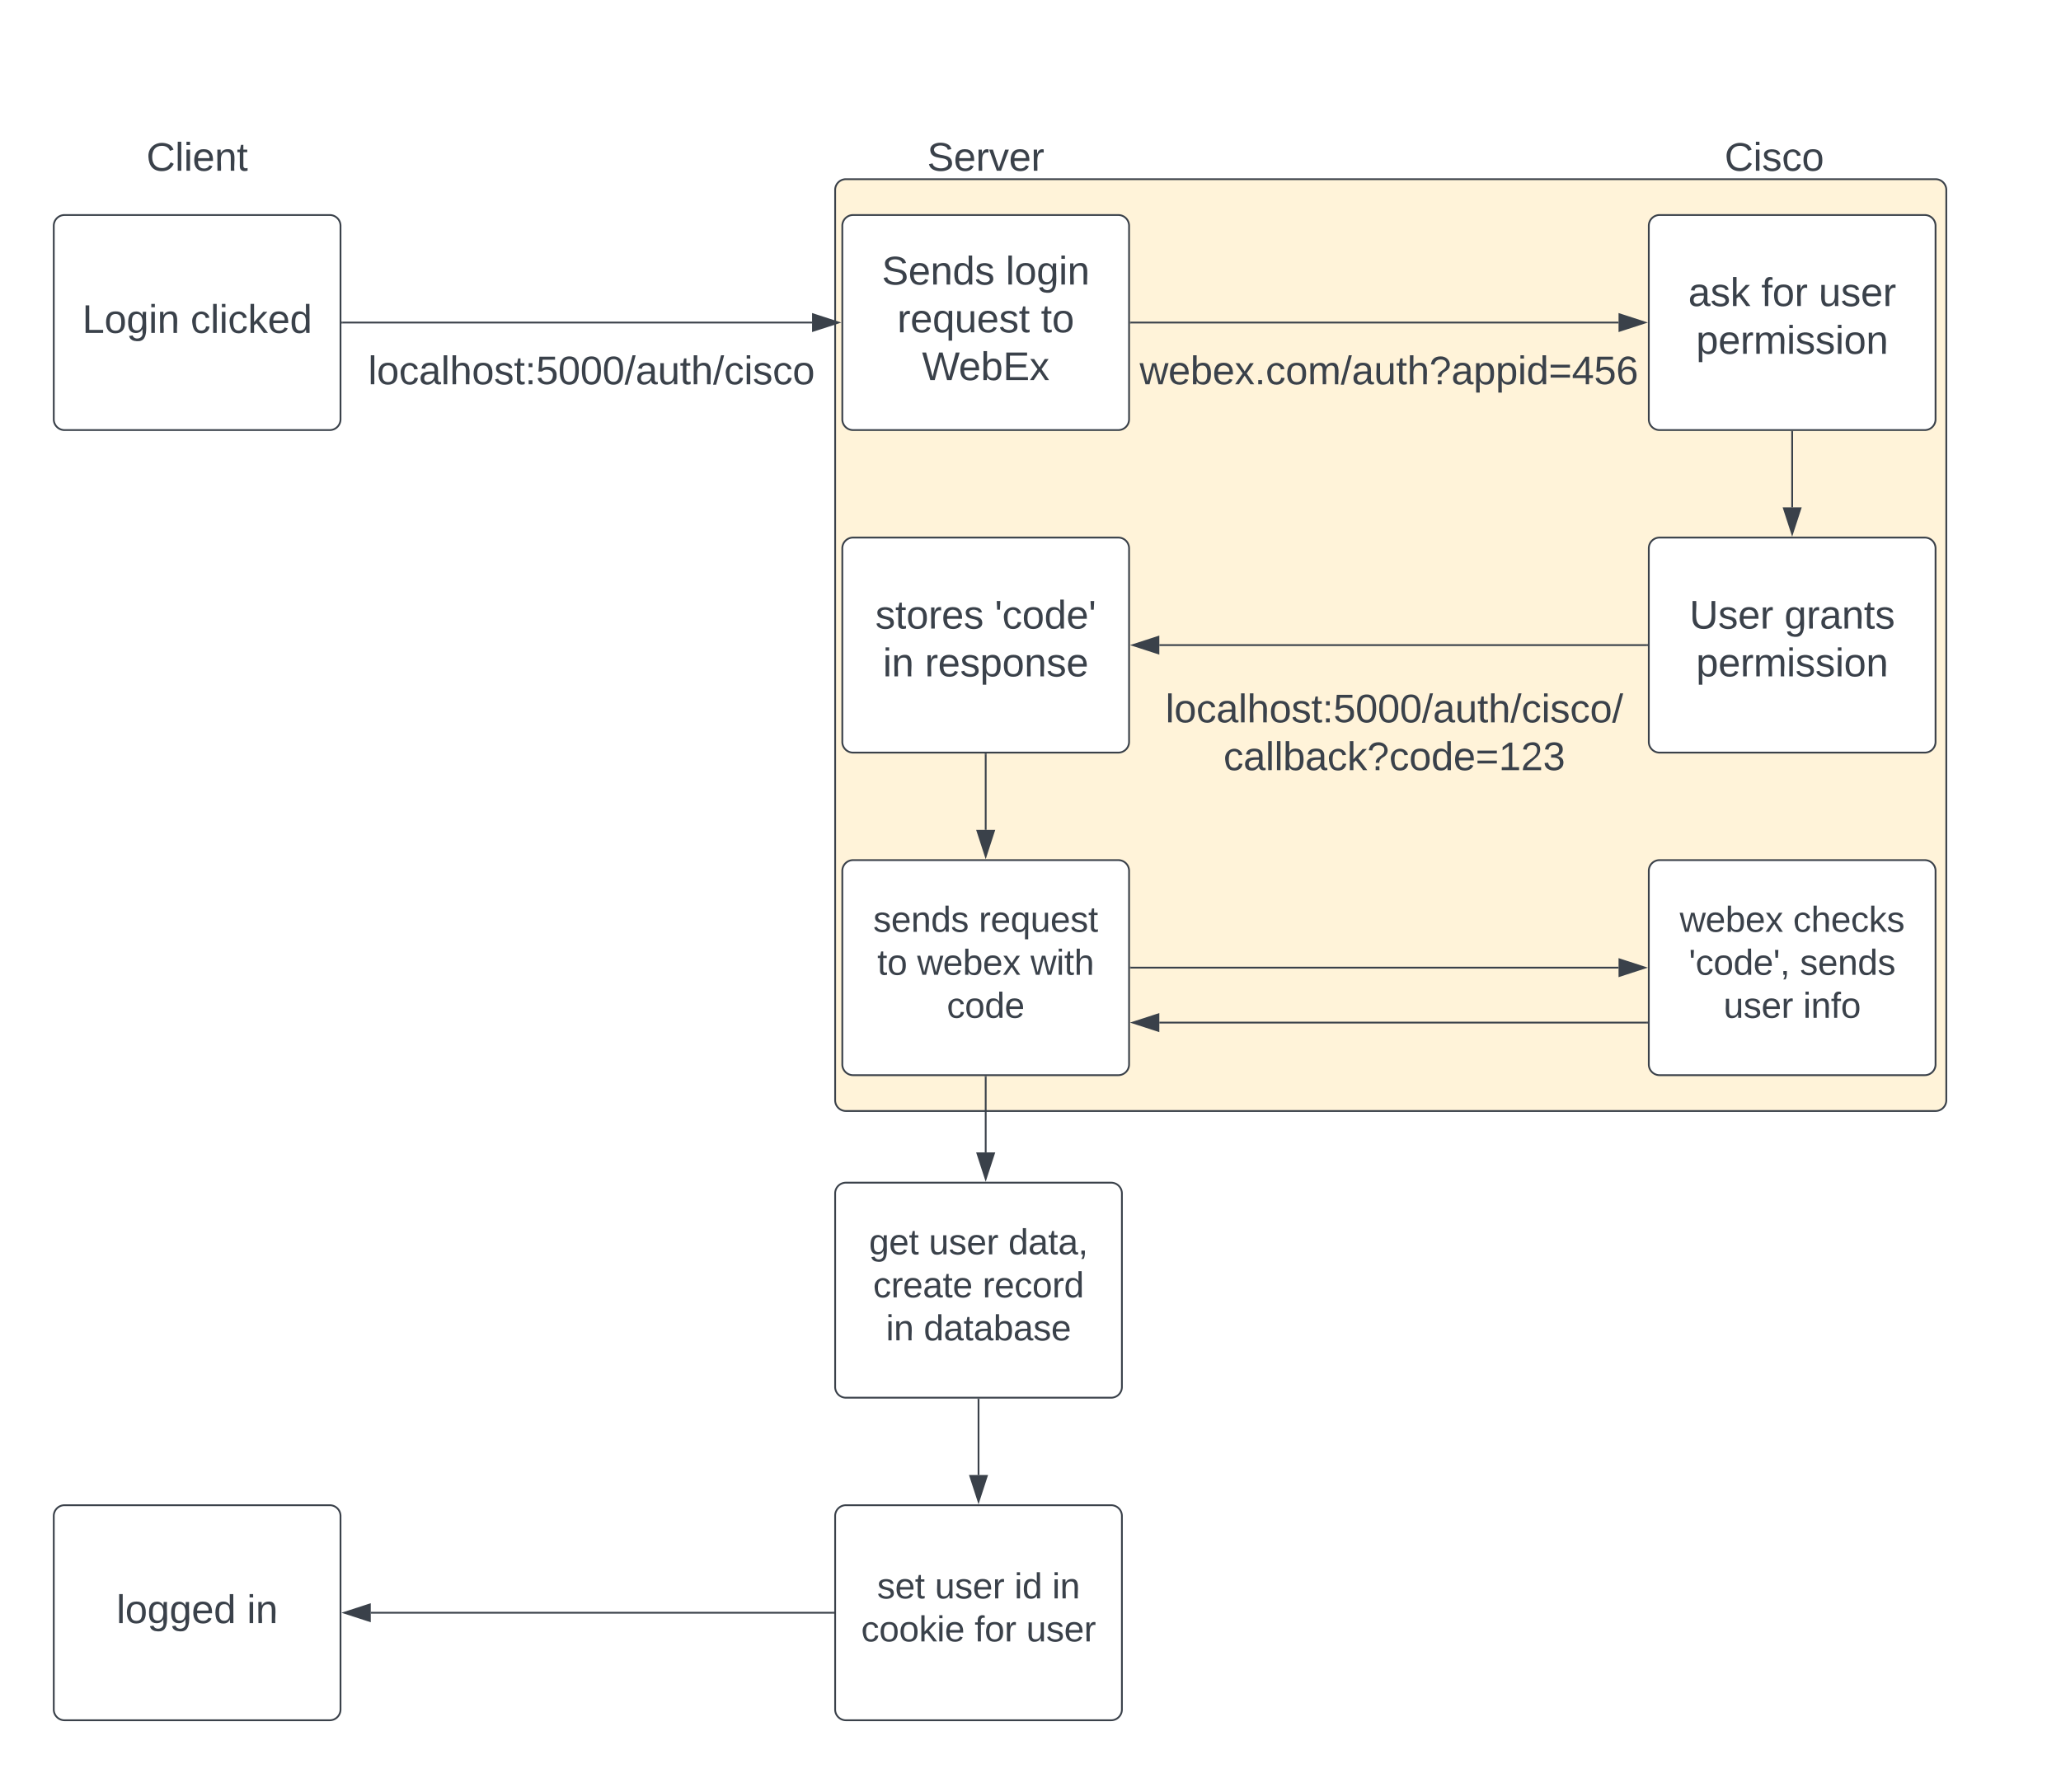<svg xmlns="http://www.w3.org/2000/svg" xmlns:xlink="http://www.w3.org/1999/xlink" xmlns:lucid="lucid" width="1150" height="1000"><g transform="translate(-1974 -80)" lucid:page-tab-id="0_0"><path d="M0 0h3677.73v1322.84H0z" fill="#fff"/><path d="M2440 186a6 6 0 0 1 6-6h608a6 6 0 0 1 6 6v508a6 6 0 0 1-6 6h-608a6 6 0 0 1-6-6z" stroke="#3a414a" fill="#fff3d9"/><path d="M2004 206a6 6 0 0 1 6-6h148a6 6 0 0 1 6 6v108a6 6 0 0 1-6 6h-148a6 6 0 0 1-6-6z" stroke="#3a414a" fill="#fff"/><use xlink:href="#a" transform="matrix(1,0,0,1,2016,212) translate(3.895 53.778)"/><use xlink:href="#b" transform="matrix(1,0,0,1,2016,212) translate(64.327 53.778)"/><path d="M1964 146a6 6 0 0 1 6-6h228a6 6 0 0 1 6 6v48a6 6 0 0 1-6 6h-228a6 6 0 0 1-6-6z" stroke="#000" stroke-opacity="0" fill="#fff" fill-opacity="0"/><use xlink:href="#c" transform="matrix(1,0,0,1,1969,145) translate(86.698 30.278)"/><path d="M2404 146a6 6 0 0 1 6-6h228a6 6 0 0 1 6 6v48a6 6 0 0 1-6 6h-228a6 6 0 0 1-6-6z" stroke="#000" stroke-opacity="0" fill="#fff" fill-opacity="0"/><use xlink:href="#d" transform="matrix(1,0,0,1,2409,145) translate(82.346 30.278)"/><path d="M2844 146a6 6 0 0 1 6-6h228a6 6 0 0 1 6 6v48a6 6 0 0 1-6 6h-228a6 6 0 0 1-6-6z" stroke="#000" stroke-opacity="0" fill="#fff" fill-opacity="0"/><use xlink:href="#e" transform="matrix(1,0,0,1,2849,145) translate(87.284 30.278)"/><path d="M2444 206a6 6 0 0 1 6-6h148a6 6 0 0 1 6 6v108a6 6 0 0 1-6 6h-148a6 6 0 0 1-6-6z" stroke="#3a414a" fill="#fff"/><use xlink:href="#f" transform="matrix(1,0,0,1,2456,212) translate(10.037 26.778)"/><use xlink:href="#g" transform="matrix(1,0,0,1,2456,212) translate(79.173 26.778)"/><use xlink:href="#h" transform="matrix(1,0,0,1,2456,212) translate(18.648 53.444)"/><use xlink:href="#i" transform="matrix(1,0,0,1,2456,212) translate(98.833 53.444)"/><use xlink:href="#j" transform="matrix(1,0,0,1,2456,212) translate(32.444 80.111)"/><path d="M2894 206a6 6 0 0 1 6-6h148a6 6 0 0 1 6 6v108a6 6 0 0 1-6 6h-148a6 6 0 0 1-6-6z" stroke="#3a414a" fill="#fff"/><use xlink:href="#k" transform="matrix(1,0,0,1,2906,212) translate(10.037 38.778)"/><use xlink:href="#l" transform="matrix(1,0,0,1,2906,212) translate(50.778 38.778)"/><use xlink:href="#m" transform="matrix(1,0,0,1,2906,212) translate(82.815 38.778)"/><use xlink:href="#n" transform="matrix(1,0,0,1,2906,212) translate(14.42 65.444)"/><path d="M2165 260h262.12" stroke="#3a414a" fill="none"/><path d="M2165 260.5h-.5v-1h.5z" stroke="#3a414a" stroke-width=".05" fill="#3a414a"/><path d="M2441.88 260l-14.26 4.63v-9.26z" stroke="#3a414a" fill="#3a414a"/><path d="M2605 260h272.12" stroke="#3a414a" fill="none"/><path d="M2605 260.5h-.5v-1h.5z" stroke="#3a414a" stroke-width=".05" fill="#3a414a"/><path d="M2891.88 260l-14.26 4.63v-9.26z" stroke="#3a414a" fill="#3a414a"/><path d="M2184 266a6 6 0 0 1 6-6h228a6 6 0 0 1 6 6v48a6 6 0 0 1-6 6h-228a6 6 0 0 1-6-6z" stroke="#000" stroke-opacity="0" fill="#fff" fill-opacity="0"/><use xlink:href="#o" transform="matrix(1,0,0,1,2189,265) translate(-9.599 29.444)"/><path d="M2629 266a6 6 0 0 1 6-6h228a6 6 0 0 1 6 6v48a6 6 0 0 1-6 6h-228a6 6 0 0 1-6-6z" stroke="#000" stroke-opacity="0" fill="#fff" fill-opacity="0"/><use xlink:href="#p" transform="matrix(1,0,0,1,2634,265) translate(-24.105 29.444)"/><path d="M2894 386a6 6 0 0 1 6-6h148a6 6 0 0 1 6 6v108a6 6 0 0 1-6 6h-148a6 6 0 0 1-6-6z" stroke="#3a414a" fill="#fff"/><use xlink:href="#q" transform="matrix(1,0,0,1,2906,392) translate(10.685 38.778)"/><use xlink:href="#r" transform="matrix(1,0,0,1,2906,392) translate(63.648 38.778)"/><use xlink:href="#n" transform="matrix(1,0,0,1,2906,392) translate(14.42 65.444)"/><path d="M2444 386a6 6 0 0 1 6-6h148a6 6 0 0 1 6 6v108a6 6 0 0 1-6 6h-148a6 6 0 0 1-6-6z" stroke="#3a414a" fill="#fff"/><use xlink:href="#s" transform="matrix(1,0,0,1,2456,392) translate(6.426 38.778)"/><use xlink:href="#t" transform="matrix(1,0,0,1,2456,392) translate(73.031 38.778)"/><use xlink:href="#u" transform="matrix(1,0,0,1,2456,392) translate(10.654 65.444)"/><use xlink:href="#v" transform="matrix(1,0,0,1,2456,392) translate(34.049 65.444)"/><path d="M2894 566a6 6 0 0 1 6-6h148a6 6 0 0 1 6 6v108a6 6 0 0 1-6 6h-148a6 6 0 0 1-6-6z" stroke="#3a414a" fill="#fff"/><use xlink:href="#w" transform="matrix(1,0,0,1,2906,572) translate(5.25 28)"/><use xlink:href="#x" transform="matrix(1,0,0,1,2906,572) translate(68.528 28)"/><use xlink:href="#y" transform="matrix(1,0,0,1,2906,572) translate(10.333 52)"/><use xlink:href="#z" transform="matrix(1,0,0,1,2906,572) translate(72.333 52)"/><use xlink:href="#A" transform="matrix(1,0,0,1,2906,572) translate(29.722 76)"/><use xlink:href="#B" transform="matrix(1,0,0,1,2906,572) translate(74.111 76)"/><path d="M2444 566a6 6 0 0 1 6-6h148a6 6 0 0 1 6 6v108a6 6 0 0 1-6 6h-148a6 6 0 0 1-6-6z" stroke="#3a414a" fill="#fff"/><use xlink:href="#C" transform="matrix(1,0,0,1,2456,572) translate(5.25 28)"/><use xlink:href="#D" transform="matrix(1,0,0,1,2456,572) translate(64.139 28)"/><use xlink:href="#E" transform="matrix(1,0,0,1,2456,572) translate(7.528 52)"/><use xlink:href="#F" transform="matrix(1,0,0,1,2456,572) translate(29.75 52)"/><use xlink:href="#G" transform="matrix(1,0,0,1,2456,572) translate(93.028 52)"/><use xlink:href="#H" transform="matrix(1,0,0,1,2456,572) translate(46.333 76)"/><path d="M2974 321v42.12" stroke="#3a414a" fill="none"/><path d="M2974.5 321h-1v-.5h1z" stroke="#3a414a" stroke-width=".05" fill="#3a414a"/><path d="M2974 377.88l-4.64-14.26h9.28z" stroke="#3a414a" fill="#3a414a"/><path d="M2893 440h-272.12" stroke="#3a414a" fill="none"/><path d="M2893.5 440.5h-.5v-1h.5z" stroke="#3a414a" stroke-width=".05" fill="#3a414a"/><path d="M2606.12 440l14.26-4.63v9.26z" stroke="#3a414a" fill="#3a414a"/><path d="M2524 501v42.12" stroke="#3a414a" fill="none"/><path d="M2524.5 501h-1v-.5h1z" stroke="#3a414a" stroke-width=".05" fill="#3a414a"/><path d="M2524 557.88l-4.64-14.26h9.28z" stroke="#3a414a" fill="#3a414a"/><path d="M2605 620h272.12" stroke="#3a414a" fill="none"/><path d="M2605 620.5h-.5v-1h.5z" stroke="#3a414a" stroke-width=".05" fill="#3a414a"/><path d="M2891.88 620l-14.26 4.63v-9.26z" stroke="#3a414a" fill="#3a414a"/><path d="M2893 650.67h-272.12" stroke="#3a414a" fill="none"/><path d="M2893.5 651.17h-.5v-1h.5z" stroke="#3a414a" stroke-width=".05" fill="#3a414a"/><path d="M2606.12 650.67l14.26-4.64v9.27z" stroke="#3a414a" fill="#3a414a"/><path d="M2440 746a6 6 0 0 1 6-6h148a6 6 0 0 1 6 6v108a6 6 0 0 1-6 6h-148a6 6 0 0 1-6-6z" stroke="#3a414a" fill="#fff"/><g><use xlink:href="#I" transform="matrix(1,0,0,1,2452,752) translate(6.917 28)"/><use xlink:href="#A" transform="matrix(1,0,0,1,2452,752) translate(40.25 28)"/><use xlink:href="#J" transform="matrix(1,0,0,1,2452,752) translate(84.639 28)"/><use xlink:href="#K" transform="matrix(1,0,0,1,2452,752) translate(9.194 52)"/><use xlink:href="#L" transform="matrix(1,0,0,1,2452,752) translate(70.25 52)"/><use xlink:href="#M" transform="matrix(1,0,0,1,2452,752) translate(16.361 76)"/><use xlink:href="#N" transform="matrix(1,0,0,1,2452,752) translate(37.417 76)"/></g><path d="M2524 681v42.12" stroke="#3a414a" fill="none"/><path d="M2524.5 681h-1v-.5h1z" stroke="#3a414a" stroke-width=".05" fill="#3a414a"/><path d="M2524 737.88l-4.64-14.26h9.28z" stroke="#3a414a" fill="#3a414a"/><path d="M2440 926a6 6 0 0 1 6-6h148a6 6 0 0 1 6 6v108a6 6 0 0 1-6 6h-148a6 6 0 0 1-6-6z" stroke="#3a414a" fill="#fff"/><g><use xlink:href="#O" transform="matrix(1,0,0,1,2452,932) translate(11.417 40)"/><use xlink:href="#A" transform="matrix(1,0,0,1,2452,932) translate(43.639 40)"/><use xlink:href="#P" transform="matrix(1,0,0,1,2452,932) translate(88.028 40)"/><use xlink:href="#Q" transform="matrix(1,0,0,1,2452,932) translate(109.083 40)"/><use xlink:href="#R" transform="matrix(1,0,0,1,2452,932) translate(2.528 64)"/><use xlink:href="#S" transform="matrix(1,0,0,1,2452,932) translate(65.806 64)"/><use xlink:href="#T" transform="matrix(1,0,0,1,2452,932) translate(94.639 64)"/></g><path d="M2520 861v42.12" stroke="#3a414a" fill="none"/><path d="M2520.5 861h-1v-.5h1z" stroke="#3a414a" stroke-width=".05" fill="#3a414a"/><path d="M2520 917.88l-4.64-14.26h9.28z" stroke="#3a414a" fill="#3a414a"/><path d="M2004 926a6 6 0 0 1 6-6h148a6 6 0 0 1 6 6v108a6 6 0 0 1-6 6h-148a6 6 0 0 1-6-6z" stroke="#3a414a" fill="#fff"/><g><use xlink:href="#U" transform="matrix(1,0,0,1,2016,932) translate(23 53.778)"/><use xlink:href="#V" transform="matrix(1,0,0,1,2016,932) translate(95.778 53.778)"/></g><path d="M2439 980h-258.12" stroke="#3a414a" fill="none"/><path d="M2439.5 980.5h-.5v-1h.5z" stroke="#3a414a" stroke-width=".05" fill="#3a414a"/><path d="M2166.12 980l14.26-4.63v9.26z" stroke="#3a414a" fill="#3a414a"/><path d="M2642 466a6 6 0 0 1 6-6h208a6 6 0 0 1 6 6v51.33a6 6 0 0 1-6 6h-208a6 6 0 0 1-6-6z" stroke="#000" stroke-opacity="0" fill="#fff" fill-opacity="0"/><g><use xlink:href="#W" transform="matrix(1,0,0,1,2647,465) translate(-22.685 18.111)"/><use xlink:href="#X" transform="matrix(1,0,0,1,2647,465) translate(9.691 44.778)"/></g><defs><path fill="#3a414a" d="M30 0v-248h33v221h125V0H30" id="Y"/><path fill="#3a414a" d="M100-194c62-1 85 37 85 99 1 63-27 99-86 99S16-35 15-95c0-66 28-99 85-99zM99-20c44 1 53-31 53-75 0-43-8-75-51-75s-53 32-53 75 10 74 51 75" id="Z"/><path fill="#3a414a" d="M177-190C167-65 218 103 67 71c-23-6-38-20-44-43l32-5c15 47 100 32 89-28v-30C133-14 115 1 83 1 29 1 15-40 15-95c0-56 16-97 71-98 29-1 48 16 59 35 1-10 0-23 2-32h30zM94-22c36 0 50-32 50-73 0-42-14-75-50-75-39 0-46 34-46 75s6 73 46 73" id="aa"/><path fill="#3a414a" d="M24-231v-30h32v30H24zM24 0v-190h32V0H24" id="ab"/><path fill="#3a414a" d="M117-194c89-4 53 116 60 194h-32v-121c0-31-8-49-39-48C34-167 62-67 57 0H25l-1-190h30c1 10-1 24 2 32 11-22 29-35 61-36" id="ac"/><g id="a"><use transform="matrix(0.062,0,0,0.062,0,0)" xlink:href="#Y"/><use transform="matrix(0.062,0,0,0.062,12.346,0)" xlink:href="#Z"/><use transform="matrix(0.062,0,0,0.062,24.691,0)" xlink:href="#aa"/><use transform="matrix(0.062,0,0,0.062,37.037,0)" xlink:href="#ab"/><use transform="matrix(0.062,0,0,0.062,41.914,0)" xlink:href="#ac"/></g><path fill="#3a414a" d="M96-169c-40 0-48 33-48 73s9 75 48 75c24 0 41-14 43-38l32 2c-6 37-31 61-74 61-59 0-76-41-82-99-10-93 101-131 147-64 4 7 5 14 7 22l-32 3c-4-21-16-35-41-35" id="ad"/><path fill="#3a414a" d="M24 0v-261h32V0H24" id="ae"/><path fill="#3a414a" d="M143 0L79-87 56-68V0H24v-261h32v163l83-92h37l-77 82L181 0h-38" id="af"/><path fill="#3a414a" d="M100-194c63 0 86 42 84 106H49c0 40 14 67 53 68 26 1 43-12 49-29l28 8c-11 28-37 45-77 45C44 4 14-33 15-96c1-61 26-98 85-98zm52 81c6-60-76-77-97-28-3 7-6 17-6 28h103" id="ag"/><path fill="#3a414a" d="M85-194c31 0 48 13 60 33l-1-100h32l1 261h-30c-2-10 0-23-3-31C134-8 116 4 85 4 32 4 16-35 15-94c0-66 23-100 70-100zm9 24c-40 0-46 34-46 75 0 40 6 74 45 74 42 0 51-32 51-76 0-42-9-74-50-73" id="ah"/><g id="b"><use transform="matrix(0.062,0,0,0.062,0,0)" xlink:href="#ad"/><use transform="matrix(0.062,0,0,0.062,11.111,0)" xlink:href="#ae"/><use transform="matrix(0.062,0,0,0.062,15.988,0)" xlink:href="#ab"/><use transform="matrix(0.062,0,0,0.062,20.864,0)" xlink:href="#ad"/><use transform="matrix(0.062,0,0,0.062,31.975,0)" xlink:href="#af"/><use transform="matrix(0.062,0,0,0.062,43.086,0)" xlink:href="#ag"/><use transform="matrix(0.062,0,0,0.062,55.432,0)" xlink:href="#ah"/></g><path fill="#3a414a" d="M212-179c-10-28-35-45-73-45-59 0-87 40-87 99 0 60 29 101 89 101 43 0 62-24 78-52l27 14C228-24 195 4 139 4 59 4 22-46 18-125c-6-104 99-153 187-111 19 9 31 26 39 46" id="ai"/><path fill="#3a414a" d="M59-47c-2 24 18 29 38 22v24C64 9 27 4 27-40v-127H5v-23h24l9-43h21v43h35v23H59v120" id="aj"/><g id="c"><use transform="matrix(0.062,0,0,0.062,0,0)" xlink:href="#ai"/><use transform="matrix(0.062,0,0,0.062,15.988,0)" xlink:href="#ae"/><use transform="matrix(0.062,0,0,0.062,20.864,0)" xlink:href="#ab"/><use transform="matrix(0.062,0,0,0.062,25.741,0)" xlink:href="#ag"/><use transform="matrix(0.062,0,0,0.062,38.086,0)" xlink:href="#ac"/><use transform="matrix(0.062,0,0,0.062,50.432,0)" xlink:href="#aj"/></g><path fill="#3a414a" d="M185-189c-5-48-123-54-124 2 14 75 158 14 163 119 3 78-121 87-175 55-17-10-28-26-33-46l33-7c5 56 141 63 141-1 0-78-155-14-162-118-5-82 145-84 179-34 5 7 8 16 11 25" id="ak"/><path fill="#3a414a" d="M114-163C36-179 61-72 57 0H25l-1-190h30c1 12-1 29 2 39 6-27 23-49 58-41v29" id="al"/><path fill="#3a414a" d="M108 0H70L1-190h34L89-25l56-165h34" id="am"/><g id="d"><use transform="matrix(0.062,0,0,0.062,0,0)" xlink:href="#ak"/><use transform="matrix(0.062,0,0,0.062,14.815,0)" xlink:href="#ag"/><use transform="matrix(0.062,0,0,0.062,27.16,0)" xlink:href="#al"/><use transform="matrix(0.062,0,0,0.062,34.506,0)" xlink:href="#am"/><use transform="matrix(0.062,0,0,0.062,45.617,0)" xlink:href="#ag"/><use transform="matrix(0.062,0,0,0.062,57.963,0)" xlink:href="#al"/></g><path fill="#3a414a" d="M135-143c-3-34-86-38-87 0 15 53 115 12 119 90S17 21 10-45l28-5c4 36 97 45 98 0-10-56-113-15-118-90-4-57 82-63 122-42 12 7 21 19 24 35" id="an"/><g id="e"><use transform="matrix(0.062,0,0,0.062,0,0)" xlink:href="#ai"/><use transform="matrix(0.062,0,0,0.062,15.988,0)" xlink:href="#ab"/><use transform="matrix(0.062,0,0,0.062,20.864,0)" xlink:href="#an"/><use transform="matrix(0.062,0,0,0.062,31.975,0)" xlink:href="#ad"/><use transform="matrix(0.062,0,0,0.062,43.086,0)" xlink:href="#Z"/></g><g id="f"><use transform="matrix(0.062,0,0,0.062,0,0)" xlink:href="#ak"/><use transform="matrix(0.062,0,0,0.062,14.815,0)" xlink:href="#ag"/><use transform="matrix(0.062,0,0,0.062,27.16,0)" xlink:href="#ac"/><use transform="matrix(0.062,0,0,0.062,39.506,0)" xlink:href="#ah"/><use transform="matrix(0.062,0,0,0.062,51.852,0)" xlink:href="#an"/></g><g id="g"><use transform="matrix(0.062,0,0,0.062,0,0)" xlink:href="#ae"/><use transform="matrix(0.062,0,0,0.062,4.877,0)" xlink:href="#Z"/><use transform="matrix(0.062,0,0,0.062,17.222,0)" xlink:href="#aa"/><use transform="matrix(0.062,0,0,0.062,29.568,0)" xlink:href="#ab"/><use transform="matrix(0.062,0,0,0.062,34.444,0)" xlink:href="#ac"/></g><path fill="#3a414a" d="M145-31C134-9 116 4 85 4 32 4 16-35 15-94c0-59 17-99 70-100 32-1 48 14 60 33 0-11-1-24 2-32h30l-1 268h-32zM93-21c41 0 51-33 51-76s-8-73-50-73c-40 0-46 35-46 75s5 74 45 74" id="ao"/><path fill="#3a414a" d="M84 4C-5 8 30-112 23-190h32v120c0 31 7 50 39 49 72-2 45-101 50-169h31l1 190h-30c-1-10 1-25-2-33-11 22-28 36-60 37" id="ap"/><g id="h"><use transform="matrix(0.062,0,0,0.062,0,0)" xlink:href="#al"/><use transform="matrix(0.062,0,0,0.062,7.346,0)" xlink:href="#ag"/><use transform="matrix(0.062,0,0,0.062,19.691,0)" xlink:href="#ao"/><use transform="matrix(0.062,0,0,0.062,32.037,0)" xlink:href="#ap"/><use transform="matrix(0.062,0,0,0.062,44.383,0)" xlink:href="#ag"/><use transform="matrix(0.062,0,0,0.062,56.728,0)" xlink:href="#an"/><use transform="matrix(0.062,0,0,0.062,67.84,0)" xlink:href="#aj"/></g><g id="i"><use transform="matrix(0.062,0,0,0.062,0,0)" xlink:href="#aj"/><use transform="matrix(0.062,0,0,0.062,6.173,0)" xlink:href="#Z"/></g><path fill="#3a414a" d="M266 0h-40l-56-210L115 0H75L2-248h35L96-30l15-64 43-154h32l59 218 59-218h35" id="aq"/><path fill="#3a414a" d="M115-194c53 0 69 39 70 98 0 66-23 100-70 100C84 3 66-7 56-30L54 0H23l1-261h32v101c10-23 28-34 59-34zm-8 174c40 0 45-34 45-75 0-40-5-75-45-74-42 0-51 32-51 76 0 43 10 73 51 73" id="ar"/><path fill="#3a414a" d="M30 0v-248h187v28H63v79h144v27H63v87h162V0H30" id="as"/><path fill="#3a414a" d="M141 0L90-78 38 0H4l68-98-65-92h35l48 74 47-74h35l-64 92 68 98h-35" id="at"/><g id="j"><use transform="matrix(0.062,0,0,0.062,0,0)" xlink:href="#aq"/><use transform="matrix(0.062,0,0,0.062,20.494,0)" xlink:href="#ag"/><use transform="matrix(0.062,0,0,0.062,32.84,0)" xlink:href="#ar"/><use transform="matrix(0.062,0,0,0.062,45.185,0)" xlink:href="#as"/><use transform="matrix(0.062,0,0,0.062,60,0)" xlink:href="#at"/></g><path fill="#3a414a" d="M141-36C126-15 110 5 73 4 37 3 15-17 15-53c-1-64 63-63 125-63 3-35-9-54-41-54-24 1-41 7-42 31l-33-3c5-37 33-52 76-52 45 0 72 20 72 64v82c-1 20 7 32 28 27v20c-31 9-61-2-59-35zM48-53c0 20 12 33 32 33 41-3 63-29 60-74-43 2-92-5-92 41" id="au"/><g id="k"><use transform="matrix(0.062,0,0,0.062,0,0)" xlink:href="#au"/><use transform="matrix(0.062,0,0,0.062,12.346,0)" xlink:href="#an"/><use transform="matrix(0.062,0,0,0.062,23.457,0)" xlink:href="#af"/></g><path fill="#3a414a" d="M101-234c-31-9-42 10-38 44h38v23H63V0H32v-167H5v-23h27c-7-52 17-82 69-68v24" id="av"/><g id="l"><use transform="matrix(0.062,0,0,0.062,0,0)" xlink:href="#av"/><use transform="matrix(0.062,0,0,0.062,6.173,0)" xlink:href="#Z"/><use transform="matrix(0.062,0,0,0.062,18.519,0)" xlink:href="#al"/></g><g id="m"><use transform="matrix(0.062,0,0,0.062,0,0)" xlink:href="#ap"/><use transform="matrix(0.062,0,0,0.062,12.346,0)" xlink:href="#an"/><use transform="matrix(0.062,0,0,0.062,23.457,0)" xlink:href="#ag"/><use transform="matrix(0.062,0,0,0.062,35.802,0)" xlink:href="#al"/></g><path fill="#3a414a" d="M115-194c55 1 70 41 70 98S169 2 115 4C84 4 66-9 55-30l1 105H24l-1-265h31l2 30c10-21 28-34 59-34zm-8 174c40 0 45-34 45-75s-6-73-45-74c-42 0-51 32-51 76 0 43 10 73 51 73" id="aw"/><path fill="#3a414a" d="M210-169c-67 3-38 105-44 169h-31v-121c0-29-5-50-35-48C34-165 62-65 56 0H25l-1-190h30c1 10-1 24 2 32 10-44 99-50 107 0 11-21 27-35 58-36 85-2 47 119 55 194h-31v-121c0-29-5-49-35-48" id="ax"/><g id="n"><use transform="matrix(0.062,0,0,0.062,0,0)" xlink:href="#aw"/><use transform="matrix(0.062,0,0,0.062,12.346,0)" xlink:href="#ag"/><use transform="matrix(0.062,0,0,0.062,24.691,0)" xlink:href="#al"/><use transform="matrix(0.062,0,0,0.062,32.037,0)" xlink:href="#ax"/><use transform="matrix(0.062,0,0,0.062,50.494,0)" xlink:href="#ab"/><use transform="matrix(0.062,0,0,0.062,55.37,0)" xlink:href="#an"/><use transform="matrix(0.062,0,0,0.062,66.481,0)" xlink:href="#an"/><use transform="matrix(0.062,0,0,0.062,77.593,0)" xlink:href="#ab"/><use transform="matrix(0.062,0,0,0.062,82.469,0)" xlink:href="#Z"/><use transform="matrix(0.062,0,0,0.062,94.815,0)" xlink:href="#ac"/></g><path fill="#3a414a" d="M106-169C34-169 62-67 57 0H25v-261h32l-1 103c12-21 28-36 61-36 89 0 53 116 60 194h-32v-121c2-32-8-49-39-48" id="ay"/><path fill="#3a414a" d="M33-154v-36h34v36H33zM33 0v-36h34V0H33" id="az"/><path fill="#3a414a" d="M54-142c48-35 137-8 131 61C196 18 31 33 14-55l32-4c7 23 22 37 52 37 35-1 51-22 54-58 4-55-73-65-99-34H22l8-134h141v27H59" id="aA"/><path fill="#3a414a" d="M101-251c68 0 85 55 85 127S166 4 100 4C33 4 14-52 14-124c0-73 17-127 87-127zm-1 229c47 0 54-49 54-102s-4-102-53-102c-51 0-55 48-55 102 0 53 5 102 54 102" id="aB"/><path fill="#3a414a" d="M0 4l72-265h28L28 4H0" id="aC"/><g id="o"><use transform="matrix(0.062,0,0,0.062,0,0)" xlink:href="#ae"/><use transform="matrix(0.062,0,0,0.062,4.877,0)" xlink:href="#Z"/><use transform="matrix(0.062,0,0,0.062,17.222,0)" xlink:href="#ad"/><use transform="matrix(0.062,0,0,0.062,28.333,0)" xlink:href="#au"/><use transform="matrix(0.062,0,0,0.062,40.679,0)" xlink:href="#ae"/><use transform="matrix(0.062,0,0,0.062,45.556,0)" xlink:href="#ay"/><use transform="matrix(0.062,0,0,0.062,57.901,0)" xlink:href="#Z"/><use transform="matrix(0.062,0,0,0.062,70.247,0)" xlink:href="#an"/><use transform="matrix(0.062,0,0,0.062,81.358,0)" xlink:href="#aj"/><use transform="matrix(0.062,0,0,0.062,87.531,0)" xlink:href="#az"/><use transform="matrix(0.062,0,0,0.062,93.704,0)" xlink:href="#aA"/><use transform="matrix(0.062,0,0,0.062,106.049,0)" xlink:href="#aB"/><use transform="matrix(0.062,0,0,0.062,118.395,0)" xlink:href="#aB"/><use transform="matrix(0.062,0,0,0.062,130.741,0)" xlink:href="#aB"/><use transform="matrix(0.062,0,0,0.062,143.086,0)" xlink:href="#aC"/><use transform="matrix(0.062,0,0,0.062,149.259,0)" xlink:href="#au"/><use transform="matrix(0.062,0,0,0.062,161.605,0)" xlink:href="#ap"/><use transform="matrix(0.062,0,0,0.062,173.951,0)" xlink:href="#aj"/><use transform="matrix(0.062,0,0,0.062,180.123,0)" xlink:href="#ay"/><use transform="matrix(0.062,0,0,0.062,192.469,0)" xlink:href="#aC"/><use transform="matrix(0.062,0,0,0.062,198.642,0)" xlink:href="#ad"/><use transform="matrix(0.062,0,0,0.062,209.753,0)" xlink:href="#ab"/><use transform="matrix(0.062,0,0,0.062,214.63,0)" xlink:href="#an"/><use transform="matrix(0.062,0,0,0.062,225.741,0)" xlink:href="#ad"/><use transform="matrix(0.062,0,0,0.062,236.852,0)" xlink:href="#Z"/></g><path fill="#3a414a" d="M206 0h-36l-40-164L89 0H53L-1-190h32L70-26l43-164h34l41 164 42-164h31" id="aD"/><path fill="#3a414a" d="M33 0v-38h34V0H33" id="aE"/><path fill="#3a414a" d="M103-251c84 0 111 97 45 133-19 10-37 24-39 52H78c0-63 77-55 77-114 0-30-21-42-52-43-32 0-53 17-56 46l-32-2c7-45 34-72 88-72zM77 0v-35h34V0H77" id="aF"/><path fill="#3a414a" d="M18-150v-26h174v26H18zm0 90v-26h174v26H18" id="aG"/><path fill="#3a414a" d="M155-56V0h-30v-56H8v-25l114-167h33v167h35v25h-35zm-30-156c-27 46-58 90-88 131h88v-131" id="aH"/><path fill="#3a414a" d="M110-160c48 1 74 30 74 79 0 53-28 85-80 85-65 0-83-55-86-122-5-90 50-162 133-122 14 7 22 21 27 39l-31 6c-5-40-67-38-82-6-9 19-15 44-15 74 11-20 30-34 60-33zm-7 138c34 0 49-23 49-58s-16-56-50-56c-29 0-50 16-49 49 1 36 15 65 50 65" id="aI"/><g id="p"><use transform="matrix(0.062,0,0,0.062,0,0)" xlink:href="#aD"/><use transform="matrix(0.062,0,0,0.062,15.988,0)" xlink:href="#ag"/><use transform="matrix(0.062,0,0,0.062,28.333,0)" xlink:href="#ar"/><use transform="matrix(0.062,0,0,0.062,40.679,0)" xlink:href="#ag"/><use transform="matrix(0.062,0,0,0.062,53.025,0)" xlink:href="#at"/><use transform="matrix(0.062,0,0,0.062,64.136,0)" xlink:href="#aE"/><use transform="matrix(0.062,0,0,0.062,70.309,0)" xlink:href="#ad"/><use transform="matrix(0.062,0,0,0.062,81.42,0)" xlink:href="#Z"/><use transform="matrix(0.062,0,0,0.062,93.765,0)" xlink:href="#ax"/><use transform="matrix(0.062,0,0,0.062,112.222,0)" xlink:href="#aC"/><use transform="matrix(0.062,0,0,0.062,118.395,0)" xlink:href="#au"/><use transform="matrix(0.062,0,0,0.062,130.741,0)" xlink:href="#ap"/><use transform="matrix(0.062,0,0,0.062,143.086,0)" xlink:href="#aj"/><use transform="matrix(0.062,0,0,0.062,149.259,0)" xlink:href="#ay"/><use transform="matrix(0.062,0,0,0.062,161.605,0)" xlink:href="#aF"/><use transform="matrix(0.062,0,0,0.062,173.951,0)" xlink:href="#au"/><use transform="matrix(0.062,0,0,0.062,186.296,0)" xlink:href="#aw"/><use transform="matrix(0.062,0,0,0.062,198.642,0)" xlink:href="#aw"/><use transform="matrix(0.062,0,0,0.062,210.988,0)" xlink:href="#ab"/><use transform="matrix(0.062,0,0,0.062,215.864,0)" xlink:href="#ah"/><use transform="matrix(0.062,0,0,0.062,228.21,0)" xlink:href="#aG"/><use transform="matrix(0.062,0,0,0.062,241.173,0)" xlink:href="#aH"/><use transform="matrix(0.062,0,0,0.062,253.519,0)" xlink:href="#aA"/><use transform="matrix(0.062,0,0,0.062,265.864,0)" xlink:href="#aI"/></g><path fill="#3a414a" d="M232-93c-1 65-40 97-104 97C67 4 28-28 28-90v-158h33c8 89-33 224 67 224 102 0 64-133 71-224h33v155" id="aJ"/><g id="q"><use transform="matrix(0.062,0,0,0.062,0,0)" xlink:href="#aJ"/><use transform="matrix(0.062,0,0,0.062,15.988,0)" xlink:href="#an"/><use transform="matrix(0.062,0,0,0.062,27.099,0)" xlink:href="#ag"/><use transform="matrix(0.062,0,0,0.062,39.444,0)" xlink:href="#al"/></g><g id="r"><use transform="matrix(0.062,0,0,0.062,0,0)" xlink:href="#aa"/><use transform="matrix(0.062,0,0,0.062,12.346,0)" xlink:href="#al"/><use transform="matrix(0.062,0,0,0.062,19.691,0)" xlink:href="#au"/><use transform="matrix(0.062,0,0,0.062,32.037,0)" xlink:href="#ac"/><use transform="matrix(0.062,0,0,0.062,44.383,0)" xlink:href="#aj"/><use transform="matrix(0.062,0,0,0.062,50.556,0)" xlink:href="#an"/></g><g id="s"><use transform="matrix(0.062,0,0,0.062,0,0)" xlink:href="#an"/><use transform="matrix(0.062,0,0,0.062,11.111,0)" xlink:href="#aj"/><use transform="matrix(0.062,0,0,0.062,17.284,0)" xlink:href="#Z"/><use transform="matrix(0.062,0,0,0.062,29.63,0)" xlink:href="#al"/><use transform="matrix(0.062,0,0,0.062,36.975,0)" xlink:href="#ag"/><use transform="matrix(0.062,0,0,0.062,49.321,0)" xlink:href="#an"/></g><path fill="#3a414a" d="M47-170H22l-4-78h33" id="aK"/><g id="t"><use transform="matrix(0.062,0,0,0.062,0,0)" xlink:href="#aK"/><use transform="matrix(0.062,0,0,0.062,4.198,0)" xlink:href="#ad"/><use transform="matrix(0.062,0,0,0.062,15.309,0)" xlink:href="#Z"/><use transform="matrix(0.062,0,0,0.062,27.654,0)" xlink:href="#ah"/><use transform="matrix(0.062,0,0,0.062,40,0)" xlink:href="#ag"/><use transform="matrix(0.062,0,0,0.062,52.346,0)" xlink:href="#aK"/></g><g id="u"><use transform="matrix(0.062,0,0,0.062,0,0)" xlink:href="#ab"/><use transform="matrix(0.062,0,0,0.062,4.877,0)" xlink:href="#ac"/></g><g id="v"><use transform="matrix(0.062,0,0,0.062,0,0)" xlink:href="#al"/><use transform="matrix(0.062,0,0,0.062,7.346,0)" xlink:href="#ag"/><use transform="matrix(0.062,0,0,0.062,19.691,0)" xlink:href="#an"/><use transform="matrix(0.062,0,0,0.062,30.802,0)" xlink:href="#aw"/><use transform="matrix(0.062,0,0,0.062,43.148,0)" xlink:href="#Z"/><use transform="matrix(0.062,0,0,0.062,55.494,0)" xlink:href="#ac"/><use transform="matrix(0.062,0,0,0.062,67.84,0)" xlink:href="#an"/><use transform="matrix(0.062,0,0,0.062,78.951,0)" xlink:href="#ag"/></g><g id="w"><use transform="matrix(0.056,0,0,0.056,0,0)" xlink:href="#aD"/><use transform="matrix(0.056,0,0,0.056,14.389,0)" xlink:href="#ag"/><use transform="matrix(0.056,0,0,0.056,25.5,0)" xlink:href="#ar"/><use transform="matrix(0.056,0,0,0.056,36.611,0)" xlink:href="#ag"/><use transform="matrix(0.056,0,0,0.056,47.722,0)" xlink:href="#at"/></g><g id="x"><use transform="matrix(0.056,0,0,0.056,0,0)" xlink:href="#ad"/><use transform="matrix(0.056,0,0,0.056,10,0)" xlink:href="#ay"/><use transform="matrix(0.056,0,0,0.056,21.111,0)" xlink:href="#ag"/><use transform="matrix(0.056,0,0,0.056,32.222,0)" xlink:href="#ad"/><use transform="matrix(0.056,0,0,0.056,42.222,0)" xlink:href="#af"/><use transform="matrix(0.056,0,0,0.056,52.222,0)" xlink:href="#an"/></g><path fill="#3a414a" d="M68-38c1 34 0 65-14 84H32c9-13 17-26 17-46H33v-38h35" id="aL"/><g id="y"><use transform="matrix(0.056,0,0,0.056,0,0)" xlink:href="#aK"/><use transform="matrix(0.056,0,0,0.056,3.778,0)" xlink:href="#ad"/><use transform="matrix(0.056,0,0,0.056,13.778,0)" xlink:href="#Z"/><use transform="matrix(0.056,0,0,0.056,24.889,0)" xlink:href="#ah"/><use transform="matrix(0.056,0,0,0.056,36,0)" xlink:href="#ag"/><use transform="matrix(0.056,0,0,0.056,47.111,0)" xlink:href="#aK"/><use transform="matrix(0.056,0,0,0.056,50.889,0)" xlink:href="#aL"/></g><g id="z"><use transform="matrix(0.056,0,0,0.056,0,0)" xlink:href="#an"/><use transform="matrix(0.056,0,0,0.056,10,0)" xlink:href="#ag"/><use transform="matrix(0.056,0,0,0.056,21.111,0)" xlink:href="#ac"/><use transform="matrix(0.056,0,0,0.056,32.222,0)" xlink:href="#ah"/><use transform="matrix(0.056,0,0,0.056,43.333,0)" xlink:href="#an"/></g><g id="A"><use transform="matrix(0.056,0,0,0.056,0,0)" xlink:href="#ap"/><use transform="matrix(0.056,0,0,0.056,11.111,0)" xlink:href="#an"/><use transform="matrix(0.056,0,0,0.056,21.111,0)" xlink:href="#ag"/><use transform="matrix(0.056,0,0,0.056,32.222,0)" xlink:href="#al"/></g><g id="B"><use transform="matrix(0.056,0,0,0.056,0,0)" xlink:href="#ab"/><use transform="matrix(0.056,0,0,0.056,4.389,0)" xlink:href="#ac"/><use transform="matrix(0.056,0,0,0.056,15.5,0)" xlink:href="#av"/><use transform="matrix(0.056,0,0,0.056,21.056,0)" xlink:href="#Z"/></g><g id="C"><use transform="matrix(0.056,0,0,0.056,0,0)" xlink:href="#an"/><use transform="matrix(0.056,0,0,0.056,10,0)" xlink:href="#ag"/><use transform="matrix(0.056,0,0,0.056,21.111,0)" xlink:href="#ac"/><use transform="matrix(0.056,0,0,0.056,32.222,0)" xlink:href="#ah"/><use transform="matrix(0.056,0,0,0.056,43.333,0)" xlink:href="#an"/></g><g id="D"><use transform="matrix(0.056,0,0,0.056,0,0)" xlink:href="#al"/><use transform="matrix(0.056,0,0,0.056,6.611,0)" xlink:href="#ag"/><use transform="matrix(0.056,0,0,0.056,17.722,0)" xlink:href="#ao"/><use transform="matrix(0.056,0,0,0.056,28.833,0)" xlink:href="#ap"/><use transform="matrix(0.056,0,0,0.056,39.944,0)" xlink:href="#ag"/><use transform="matrix(0.056,0,0,0.056,51.056,0)" xlink:href="#an"/><use transform="matrix(0.056,0,0,0.056,61.056,0)" xlink:href="#aj"/></g><g id="E"><use transform="matrix(0.056,0,0,0.056,0,0)" xlink:href="#aj"/><use transform="matrix(0.056,0,0,0.056,5.556,0)" xlink:href="#Z"/></g><g id="F"><use transform="matrix(0.056,0,0,0.056,0,0)" xlink:href="#aD"/><use transform="matrix(0.056,0,0,0.056,14.389,0)" xlink:href="#ag"/><use transform="matrix(0.056,0,0,0.056,25.5,0)" xlink:href="#ar"/><use transform="matrix(0.056,0,0,0.056,36.611,0)" xlink:href="#ag"/><use transform="matrix(0.056,0,0,0.056,47.722,0)" xlink:href="#at"/></g><g id="G"><use transform="matrix(0.056,0,0,0.056,0,0)" xlink:href="#aD"/><use transform="matrix(0.056,0,0,0.056,14.389,0)" xlink:href="#ab"/><use transform="matrix(0.056,0,0,0.056,18.778,0)" xlink:href="#aj"/><use transform="matrix(0.056,0,0,0.056,24.333,0)" xlink:href="#ay"/></g><g id="H"><use transform="matrix(0.056,0,0,0.056,0,0)" xlink:href="#ad"/><use transform="matrix(0.056,0,0,0.056,10,0)" xlink:href="#Z"/><use transform="matrix(0.056,0,0,0.056,21.111,0)" xlink:href="#ah"/><use transform="matrix(0.056,0,0,0.056,32.222,0)" xlink:href="#ag"/></g><g id="I"><use transform="matrix(0.056,0,0,0.056,0,0)" xlink:href="#aa"/><use transform="matrix(0.056,0,0,0.056,11.111,0)" xlink:href="#ag"/><use transform="matrix(0.056,0,0,0.056,22.222,0)" xlink:href="#aj"/></g><g id="J"><use transform="matrix(0.056,0,0,0.056,0,0)" xlink:href="#ah"/><use transform="matrix(0.056,0,0,0.056,11.111,0)" xlink:href="#au"/><use transform="matrix(0.056,0,0,0.056,22.222,0)" xlink:href="#aj"/><use transform="matrix(0.056,0,0,0.056,27.778,0)" xlink:href="#au"/><use transform="matrix(0.056,0,0,0.056,38.889,0)" xlink:href="#aL"/></g><g id="K"><use transform="matrix(0.056,0,0,0.056,0,0)" xlink:href="#ad"/><use transform="matrix(0.056,0,0,0.056,10,0)" xlink:href="#al"/><use transform="matrix(0.056,0,0,0.056,16.611,0)" xlink:href="#ag"/><use transform="matrix(0.056,0,0,0.056,27.722,0)" xlink:href="#au"/><use transform="matrix(0.056,0,0,0.056,38.833,0)" xlink:href="#aj"/><use transform="matrix(0.056,0,0,0.056,44.389,0)" xlink:href="#ag"/></g><g id="L"><use transform="matrix(0.056,0,0,0.056,0,0)" xlink:href="#al"/><use transform="matrix(0.056,0,0,0.056,6.611,0)" xlink:href="#ag"/><use transform="matrix(0.056,0,0,0.056,17.722,0)" xlink:href="#ad"/><use transform="matrix(0.056,0,0,0.056,27.722,0)" xlink:href="#Z"/><use transform="matrix(0.056,0,0,0.056,38.833,0)" xlink:href="#al"/><use transform="matrix(0.056,0,0,0.056,45.444,0)" xlink:href="#ah"/></g><g id="M"><use transform="matrix(0.056,0,0,0.056,0,0)" xlink:href="#ab"/><use transform="matrix(0.056,0,0,0.056,4.389,0)" xlink:href="#ac"/></g><g id="N"><use transform="matrix(0.056,0,0,0.056,0,0)" xlink:href="#ah"/><use transform="matrix(0.056,0,0,0.056,11.111,0)" xlink:href="#au"/><use transform="matrix(0.056,0,0,0.056,22.222,0)" xlink:href="#aj"/><use transform="matrix(0.056,0,0,0.056,27.778,0)" xlink:href="#au"/><use transform="matrix(0.056,0,0,0.056,38.889,0)" xlink:href="#ar"/><use transform="matrix(0.056,0,0,0.056,50,0)" xlink:href="#au"/><use transform="matrix(0.056,0,0,0.056,61.111,0)" xlink:href="#an"/><use transform="matrix(0.056,0,0,0.056,71.111,0)" xlink:href="#ag"/></g><g id="O"><use transform="matrix(0.056,0,0,0.056,0,0)" xlink:href="#an"/><use transform="matrix(0.056,0,0,0.056,10,0)" xlink:href="#ag"/><use transform="matrix(0.056,0,0,0.056,21.111,0)" xlink:href="#aj"/></g><g id="P"><use transform="matrix(0.056,0,0,0.056,0,0)" xlink:href="#ab"/><use transform="matrix(0.056,0,0,0.056,4.389,0)" xlink:href="#ah"/></g><g id="Q"><use transform="matrix(0.056,0,0,0.056,0,0)" xlink:href="#ab"/><use transform="matrix(0.056,0,0,0.056,4.389,0)" xlink:href="#ac"/></g><g id="R"><use transform="matrix(0.056,0,0,0.056,0,0)" xlink:href="#ad"/><use transform="matrix(0.056,0,0,0.056,10,0)" xlink:href="#Z"/><use transform="matrix(0.056,0,0,0.056,21.111,0)" xlink:href="#Z"/><use transform="matrix(0.056,0,0,0.056,32.222,0)" xlink:href="#af"/><use transform="matrix(0.056,0,0,0.056,42.222,0)" xlink:href="#ab"/><use transform="matrix(0.056,0,0,0.056,46.611,0)" xlink:href="#ag"/></g><g id="S"><use transform="matrix(0.056,0,0,0.056,0,0)" xlink:href="#av"/><use transform="matrix(0.056,0,0,0.056,5.556,0)" xlink:href="#Z"/><use transform="matrix(0.056,0,0,0.056,16.667,0)" xlink:href="#al"/></g><g id="T"><use transform="matrix(0.056,0,0,0.056,0,0)" xlink:href="#ap"/><use transform="matrix(0.056,0,0,0.056,11.111,0)" xlink:href="#an"/><use transform="matrix(0.056,0,0,0.056,21.111,0)" xlink:href="#ag"/><use transform="matrix(0.056,0,0,0.056,32.222,0)" xlink:href="#al"/></g><g id="U"><use transform="matrix(0.062,0,0,0.062,0,0)" xlink:href="#ae"/><use transform="matrix(0.062,0,0,0.062,4.877,0)" xlink:href="#Z"/><use transform="matrix(0.062,0,0,0.062,17.222,0)" xlink:href="#aa"/><use transform="matrix(0.062,0,0,0.062,29.568,0)" xlink:href="#aa"/><use transform="matrix(0.062,0,0,0.062,41.914,0)" xlink:href="#ag"/><use transform="matrix(0.062,0,0,0.062,54.259,0)" xlink:href="#ah"/></g><g id="V"><use transform="matrix(0.062,0,0,0.062,0,0)" xlink:href="#ab"/><use transform="matrix(0.062,0,0,0.062,4.877,0)" xlink:href="#ac"/></g><g id="W"><use transform="matrix(0.062,0,0,0.062,0,0)" xlink:href="#ae"/><use transform="matrix(0.062,0,0,0.062,4.877,0)" xlink:href="#Z"/><use transform="matrix(0.062,0,0,0.062,17.222,0)" xlink:href="#ad"/><use transform="matrix(0.062,0,0,0.062,28.333,0)" xlink:href="#au"/><use transform="matrix(0.062,0,0,0.062,40.679,0)" xlink:href="#ae"/><use transform="matrix(0.062,0,0,0.062,45.556,0)" xlink:href="#ay"/><use transform="matrix(0.062,0,0,0.062,57.901,0)" xlink:href="#Z"/><use transform="matrix(0.062,0,0,0.062,70.247,0)" xlink:href="#an"/><use transform="matrix(0.062,0,0,0.062,81.358,0)" xlink:href="#aj"/><use transform="matrix(0.062,0,0,0.062,87.531,0)" xlink:href="#az"/><use transform="matrix(0.062,0,0,0.062,93.704,0)" xlink:href="#aA"/><use transform="matrix(0.062,0,0,0.062,106.049,0)" xlink:href="#aB"/><use transform="matrix(0.062,0,0,0.062,118.395,0)" xlink:href="#aB"/><use transform="matrix(0.062,0,0,0.062,130.741,0)" xlink:href="#aB"/><use transform="matrix(0.062,0,0,0.062,143.086,0)" xlink:href="#aC"/><use transform="matrix(0.062,0,0,0.062,149.259,0)" xlink:href="#au"/><use transform="matrix(0.062,0,0,0.062,161.605,0)" xlink:href="#ap"/><use transform="matrix(0.062,0,0,0.062,173.951,0)" xlink:href="#aj"/><use transform="matrix(0.062,0,0,0.062,180.123,0)" xlink:href="#ay"/><use transform="matrix(0.062,0,0,0.062,192.469,0)" xlink:href="#aC"/><use transform="matrix(0.062,0,0,0.062,198.642,0)" xlink:href="#ad"/><use transform="matrix(0.062,0,0,0.062,209.753,0)" xlink:href="#ab"/><use transform="matrix(0.062,0,0,0.062,214.63,0)" xlink:href="#an"/><use transform="matrix(0.062,0,0,0.062,225.741,0)" xlink:href="#ad"/><use transform="matrix(0.062,0,0,0.062,236.852,0)" xlink:href="#Z"/><use transform="matrix(0.062,0,0,0.062,249.198,0)" xlink:href="#aC"/></g><path fill="#3a414a" d="M27 0v-27h64v-190l-56 39v-29l58-41h29v221h61V0H27" id="aM"/><path fill="#3a414a" d="M101-251c82-7 93 87 43 132L82-64C71-53 59-42 53-27h129V0H18c2-99 128-94 128-182 0-28-16-43-45-43s-46 15-49 41l-32-3c6-41 34-60 81-64" id="aN"/><path fill="#3a414a" d="M126-127c33 6 58 20 58 59 0 88-139 92-164 29-3-8-5-16-6-25l32-3c6 27 21 44 54 44 32 0 52-15 52-46 0-38-36-46-79-43v-28c39 1 72-4 72-42 0-27-17-43-46-43-28 0-47 15-49 41l-32-3c6-42 35-63 81-64 48-1 79 21 79 65 0 36-21 52-52 59" id="aO"/><g id="X"><use transform="matrix(0.062,0,0,0.062,0,0)" xlink:href="#ad"/><use transform="matrix(0.062,0,0,0.062,11.111,0)" xlink:href="#au"/><use transform="matrix(0.062,0,0,0.062,23.457,0)" xlink:href="#ae"/><use transform="matrix(0.062,0,0,0.062,28.333,0)" xlink:href="#ae"/><use transform="matrix(0.062,0,0,0.062,33.21,0)" xlink:href="#ar"/><use transform="matrix(0.062,0,0,0.062,45.556,0)" xlink:href="#au"/><use transform="matrix(0.062,0,0,0.062,57.901,0)" xlink:href="#ad"/><use transform="matrix(0.062,0,0,0.062,69.012,0)" xlink:href="#af"/><use transform="matrix(0.062,0,0,0.062,80.123,0)" xlink:href="#aF"/><use transform="matrix(0.062,0,0,0.062,92.469,0)" xlink:href="#ad"/><use transform="matrix(0.062,0,0,0.062,103.58,0)" xlink:href="#Z"/><use transform="matrix(0.062,0,0,0.062,115.926,0)" xlink:href="#ah"/><use transform="matrix(0.062,0,0,0.062,128.272,0)" xlink:href="#ag"/><use transform="matrix(0.062,0,0,0.062,140.617,0)" xlink:href="#aG"/><use transform="matrix(0.062,0,0,0.062,153.58,0)" xlink:href="#aM"/><use transform="matrix(0.062,0,0,0.062,165.926,0)" xlink:href="#aN"/><use transform="matrix(0.062,0,0,0.062,178.272,0)" xlink:href="#aO"/></g></defs></g></svg>